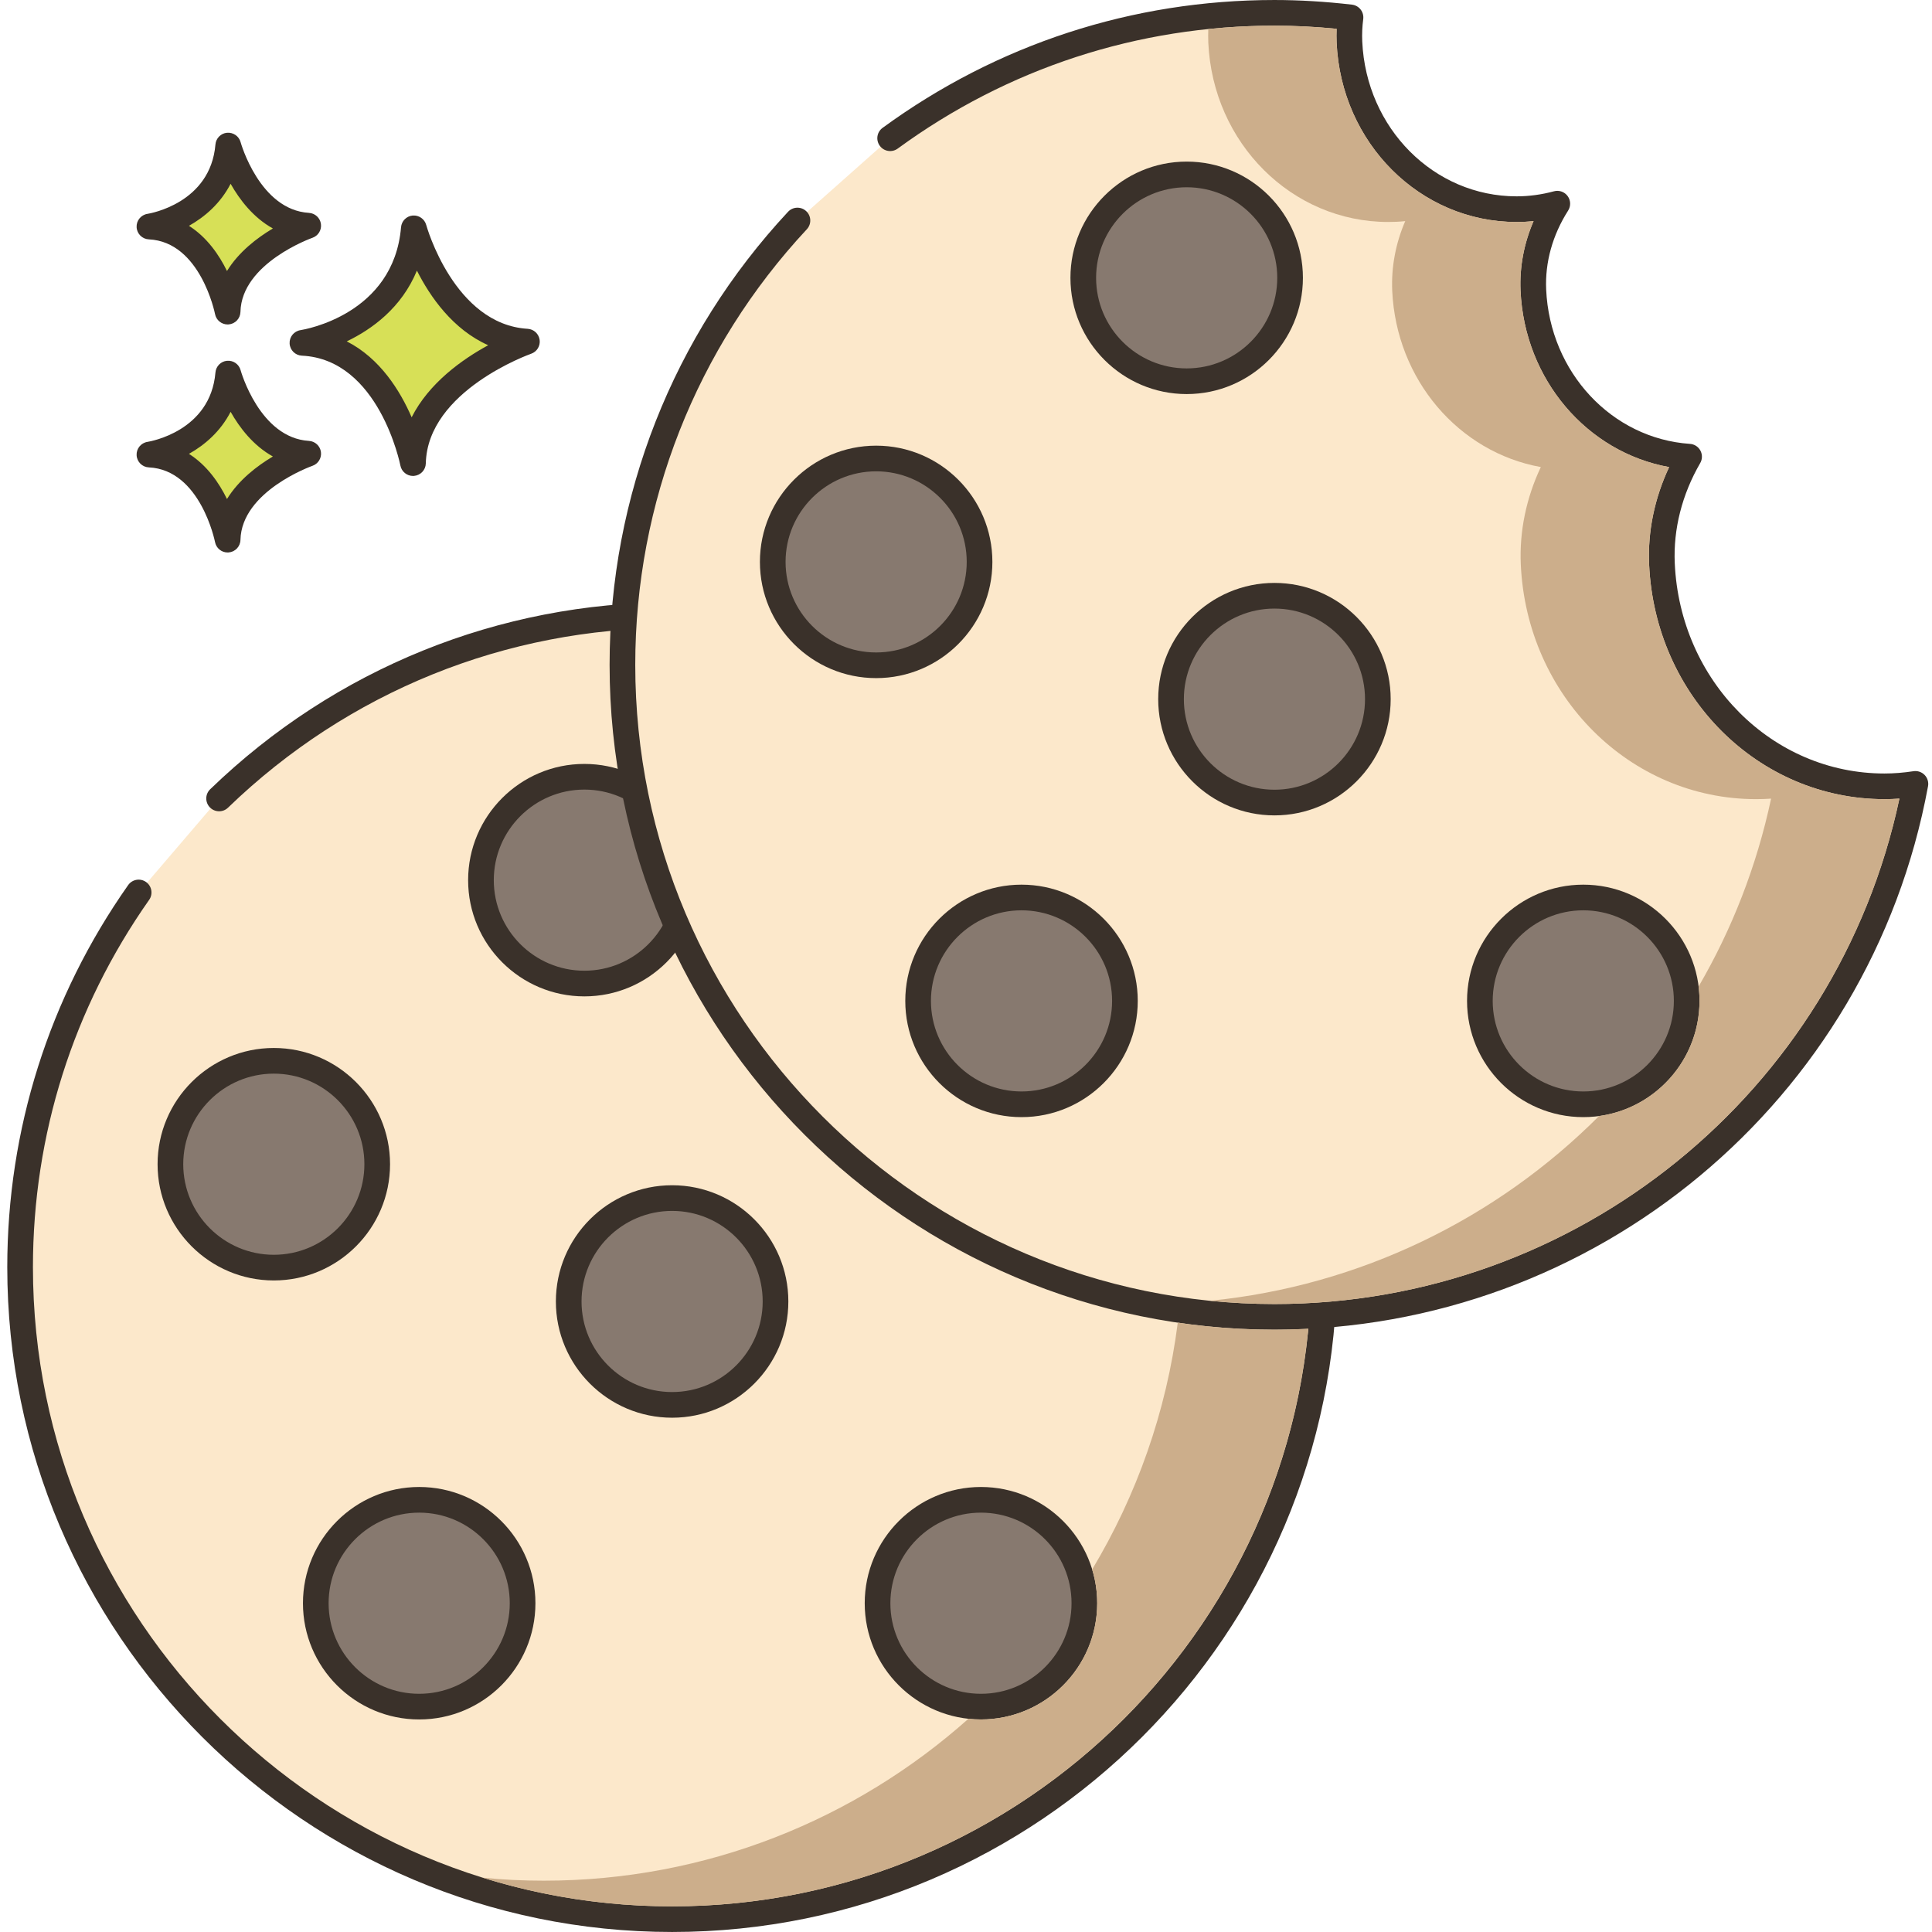 <svg height="451pt" viewBox="-1 0 451 451.7" width="451pt" xmlns="http://www.w3.org/2000/svg"><path d="m95.402 53.379c-1.945 23.125-26.047 26.777-26.047 26.777 20.691.977 25.848 28.121 25.848 28.121.441-19.355 26.645-28.406 26.645-28.406-19.629-1.176-26.445-26.492-26.445-26.492zm0 0" fill="#d7e057"/><path d="m122.027 76.875c-17.211-1.027-23.664-24.047-23.727-24.281-.383-1.402-1.723-2.324-3.168-2.203-1.449.133-2.594 1.285-2.719 2.734-1.719 20.43-22.625 23.926-23.508 24.062-1.523.234-2.625 1.582-2.543 3.121.078 1.543 1.312 2.77 2.855 2.844 18.055.852 22.996 25.438 23.043 25.684.273 1.426 1.52 2.438 2.945 2.438.082 0 .168-.004.25-.012 1.527-.129 2.715-1.387 2.75-2.918.391-17.02 24.387-25.555 24.629-25.641 1.348-.469 2.184-1.828 1.984-3.242-.199-1.418-1.367-2.5-2.793-2.586zm-27.133 20.691c-2.715-6.262-7.418-13.812-15.172-17.754 5.863-2.809 12.816-7.828 16.402-16.543 3.102 6.141 8.398 13.758 16.668 17.445-6.016 3.277-13.844 8.809-17.898 16.852zm0 0" fill="#3a312a"/><path d="m52.008 87.34c-1.379 16.355-18.426 18.941-18.426 18.941 14.637.688 18.285 19.887 18.285 19.887.312-13.688 18.844-20.09 18.844-20.09-13.883-.832-18.703-18.738-18.703-18.738zm0 0" fill="#d7e057"/><path d="m70.887 103.082c-11.531-.691-15.941-16.371-15.984-16.531-.379-1.402-1.711-2.328-3.164-2.203-1.453.129-2.598 1.285-2.719 2.738-1.16 13.738-15.297 16.129-15.887 16.223-1.523.234-2.625 1.582-2.543 3.125.078 1.539 1.312 2.77 2.852 2.84 12.07.57 15.449 17.289 15.48 17.453.27 1.426 1.516 2.441 2.945 2.441.082 0 .164-.004.246-.012 1.531-.125 2.715-1.383 2.754-2.922.258-11.418 16.664-17.266 16.824-17.324 1.352-.465 2.188-1.824 1.992-3.242-.195-1.418-1.367-2.504-2.797-2.586zm-19.168 13.59c-1.848-3.773-4.68-7.895-8.895-10.559 3.711-2.082 7.395-5.258 9.742-9.832 2.117 3.746 5.309 7.906 9.883 10.445-3.699 2.203-7.977 5.48-10.73 9.945zm0 0" fill="#3a312a"/><path d="m52.008 34.023c-1.379 16.355-18.426 18.941-18.426 18.941 14.637.688 18.285 19.887 18.285 19.887.312-13.688 18.844-20.09 18.844-20.09-13.883-.828-18.703-18.738-18.703-18.738zm0 0" fill="#d7e057"/><path d="m70.887 49.77c-11.531-.691-15.941-16.375-15.984-16.531-.379-1.402-1.715-2.316-3.164-2.203-1.453.129-2.598 1.285-2.719 2.734-1.16 13.742-15.297 16.133-15.887 16.227-1.523.23-2.625 1.582-2.543 3.121.078 1.543 1.312 2.77 2.855 2.844 12.07.566 15.445 17.289 15.477 17.453.27 1.426 1.52 2.441 2.945 2.441.082 0 .164-.004.25-.012 1.527-.125 2.715-1.387 2.75-2.922.262-11.418 16.664-17.27 16.824-17.324 1.355-.469 2.188-1.824 1.992-3.242-.195-1.418-1.367-2.504-2.797-2.586zm-19.168 13.59c-1.848-3.773-4.68-7.895-8.895-10.562 3.711-2.082 7.395-5.258 9.742-9.832 2.117 3.75 5.309 7.91 9.883 10.449-3.699 2.199-7.977 5.477-10.73 9.945zm0 0" fill="#3a312a"/><path d="m155.789 143.82c-41.16 0-78.484 16.344-105.91 42.859l-18.812 21.984c-17.441 24.789-27.715 54.984-27.715 87.598 0 84.191 68.25 152.441 152.438 152.441 84.191 0 152.441-68.25 152.441-152.441 0-84.191-68.25-152.441-152.441-152.441zm0 0" fill="#fce8cb"/><path d="m155.789 140.82c-40.492 0-78.844 15.52-107.996 43.703-1.191 1.148-1.227 3.047-.074 4.242 1.156 1.188 3.055 1.223 4.242.07 28.027-27.094 64.902-42.016 103.828-42.016 82.402 0 149.441 67.039 149.441 149.441 0 82.398-67.039 149.441-149.441 149.441-82.402 0-149.438-67.043-149.438-149.441 0-30.914 9.395-60.609 27.168-85.871.953-1.355.629-3.227-.727-4.18-1.355-.953-3.227-.629-4.18.727-18.488 26.277-28.262 57.164-28.262 89.324 0 85.707 69.727 155.438 155.438 155.438 85.711 0 155.441-69.73 155.441-155.438 0-85.711-69.734-155.441-155.441-155.441zm0 0" fill="#3a312a"/><path d="m159.391 204.066c-.945-13.32-12.512-23.348-25.828-22.402-13.32.945-23.348 12.512-22.402 25.828.945 13.32 12.512 23.352 25.828 22.402 13.32-.945 23.348-12.512 22.402-25.828zm0 0" fill="#87796f"/><path d="m135.273 178.605c-14.984 0-27.176 12.191-27.176 27.176s12.191 27.172 27.176 27.172c14.984 0 27.172-12.188 27.172-27.172s-12.188-27.176-27.172-27.176zm0 48.348c-11.676 0-21.176-9.496-21.176-21.172s9.5-21.176 21.176-21.176c11.676 0 21.172 9.5 21.172 21.176s-9.496 21.172-21.172 21.172zm0 0" fill="#3a312a"/><path d="m179.664 300.41c-2.141-13.18-14.559-22.129-27.738-19.988-13.18 2.137-22.129 14.555-19.992 27.734 2.141 13.18 14.559 22.133 27.738 19.992 13.18-2.137 22.129-14.559 19.992-27.738zm0 0" fill="#87796f"/><path d="m155.789 277.109c-14.984 0-27.176 12.191-27.176 27.176s12.191 27.176 27.176 27.176c14.984 0 27.176-12.191 27.176-27.176s-12.191-27.176-27.176-27.176zm0 48.352c-11.676 0-21.176-9.5-21.176-21.176 0-11.676 9.5-21.176 21.176-21.176 11.676 0 21.176 9.5 21.176 21.176 0 11.676-9.5 21.176-21.176 21.176zm0 0" fill="#3a312a"/><path d="m96.656 350.656c-13.352 0-24.176 10.824-24.176 24.176 0 13.352 10.824 24.176 24.176 24.176s24.176-10.824 24.176-24.176c0-13.352-10.824-24.176-24.176-24.176zm0 0" fill="#87796f"/><path d="m96.656 347.656c-14.984 0-27.176 12.191-27.176 27.176s12.191 27.176 27.176 27.176 27.176-12.191 27.176-27.176-12.191-27.176-27.176-27.176zm0 48.352c-11.676 0-21.176-9.5-21.176-21.176s9.5-21.176 21.176-21.176 21.176 9.5 21.176 21.176-9.496 21.176-21.176 21.176zm0 0" fill="#3a312a"/><path d="m86.539 268.32c-2.141-13.18-14.559-22.129-27.738-19.988-13.18 2.137-22.129 14.555-19.992 27.734 2.141 13.18 14.559 22.133 27.738 19.992s22.129-14.559 19.992-27.738zm0 0" fill="#87796f"/><path d="m62.668 245.016c-14.984 0-27.176 12.191-27.176 27.176s12.191 27.176 27.176 27.176 27.176-12.191 27.176-27.176-12.191-27.176-27.176-27.176zm0 48.352c-11.676 0-21.176-9.5-21.176-21.176 0-11.676 9.5-21.176 21.176-21.176s21.176 9.5 21.176 21.176c0 11.676-9.496 21.176-21.176 21.176zm0 0" fill="#3a312a"/><path d="m227.996 350.656c-13.352 0-24.176 10.824-24.176 24.176 0 13.352 10.824 24.176 24.176 24.176 13.355 0 24.18-10.824 24.18-24.176 0-13.352-10.824-24.176-24.18-24.176zm0 0" fill="#87796f"/><path d="m227.996 347.656c-14.98 0-27.176 12.191-27.176 27.176s12.195 27.176 27.176 27.176c14.984 0 27.18-12.191 27.18-27.176s-12.195-27.176-27.18-27.176zm0 48.352c-11.676 0-21.176-9.5-21.176-21.176s9.5-21.176 21.176-21.176c11.68 0 21.18 9.5 21.18 21.176s-9.5 21.176-21.18 21.176zm0 0" fill="#3a312a"/><path d="m439.23 183.844c-29.164 0-50.758-23.836-52.02-52.023-.402-8.996 2.004-17.559 6.348-25.051-20.539-1.395-35.504-18.648-36.414-38.949-.328-7.316 1.816-14.254 5.602-20.203-3.098.836-6.297 1.285-9.516 1.285-21.91 0-38.137-17.906-39.086-39.082-.086-1.949.004-3.871.25-5.758-5.836-.68-11.762-1.066-17.781-1.066-33.605 0-64.652 10.898-89.848 29.316l-21.672 19.242c-25.371 27.227-40.922 63.73-40.922 103.883 0 84.191 68.25 152.441 152.441 152.441 74.676 0 136.77-53.715 149.855-124.602-2.391.363-4.809.566-7.238.566zm0 0" fill="#fce8cb"/><path d="m448.625 181.188c-.676-.699-1.645-1.027-2.609-.879-2.301.352-4.582.535-6.785.535-26.258 0-47.789-21.594-49.023-49.156-.359-7.984 1.699-16.082 5.945-23.414.523-.898.539-2 .055-2.914-.488-.914-1.414-1.516-2.445-1.582-18.301-1.246-32.754-16.758-33.621-36.09-.285-6.352 1.492-12.734 5.137-18.457.664-1.043.617-2.391-.113-3.387-.73-1-2.004-1.445-3.199-1.121-2.91.785-5.848 1.18-8.738 1.18-19.324 0-35.176-15.906-36.086-36.215-.078-1.727 0-3.488.23-5.23.102-.797-.117-1.602-.609-2.234-.492-.633-1.223-1.043-2.02-1.137-6.191-.719-12.293-1.086-18.129-1.086-33.184 0-64.867 10.34-91.621 29.895-1.336.977-1.625 2.855-.648 4.191.977 1.34 2.852 1.629 4.191.652 25.719-18.801 56.176-28.738 88.078-28.738 4.695 0 9.574.246 14.535.734-.047 1.078-.047 2.156 0 3.223 1.055 23.523 19.539 41.949 42.078 41.949 1.316 0 2.641-.07 3.969-.207-2.25 5.207-3.297 10.73-3.047 16.258.93 20.797 15.551 37.789 34.742 41.254-3.414 7.25-5.023 15.031-4.68 22.746 1.379 30.777 25.547 54.887 55.016 54.887 1.152 0 2.324-.043 3.5-.129-14.609 68.711-75.418 118.164-146.117 118.164-82.402 0-149.438-67.039-149.438-149.441 0-37.91 14.246-74.078 40.113-101.836 1.129-1.211 1.066-3.113-.148-4.242-1.215-1.129-3.109-1.062-4.242.152-26.902 28.871-41.723 66.492-41.723 105.926 0 85.707 69.73 155.441 155.441 155.441 74.949 0 139.211-53.438 152.809-127.059.176-.953-.121-1.938-.797-2.633zm0 0" fill="#3a312a"/><path d="m299.965 61.078c-2.141-13.18-14.559-22.129-27.738-19.992-13.18 2.141-22.129 14.559-19.992 27.738 2.141 13.18 14.559 22.129 27.738 19.992 13.18-2.141 22.129-14.559 19.992-27.738zm0 0" fill="#87796f"/><path d="m276.094 37.781c-14.984 0-27.176 12.191-27.176 27.176s12.191 27.176 27.176 27.176 27.176-12.191 27.176-27.176-12.191-27.176-27.176-27.176zm0 48.352c-11.676 0-21.176-9.5-21.176-21.176s9.5-21.176 21.176-21.176 21.176 9.5 21.176 21.176-9.496 21.176-21.176 21.176zm0 0" fill="#3a312a"/><path d="m305.875 141.121c-12.336-5.109-26.48.75-31.59 13.086-5.109 12.336.75 26.477 13.086 31.586 12.336 5.113 26.477-.746 31.586-13.082 5.113-12.336-.746-26.48-13.082-31.59zm0 0" fill="#87796f"/><path d="m296.613 136.285c-14.984 0-27.176 12.191-27.176 27.176 0 14.984 12.191 27.176 27.176 27.176s27.176-12.191 27.176-27.176c0-14.984-12.191-27.176-27.176-27.176zm0 48.352c-11.676 0-21.176-9.5-21.176-21.176 0-11.676 9.5-21.176 21.176-21.176s21.176 9.5 21.176 21.176c0 11.676-9.5 21.176-21.176 21.176zm0 0" fill="#3a312a"/><path d="m261.602 232.297c-.945-13.32-12.512-23.352-25.828-22.402-13.32.945-23.348 12.512-22.402 25.828.945 13.32 12.512 23.348 25.828 22.402 13.32-.945 23.352-12.512 22.402-25.828zm0 0" fill="#87796f"/><path d="m237.48 206.832c-14.984 0-27.176 12.191-27.176 27.176 0 14.984 12.191 27.176 27.176 27.176s27.176-12.191 27.176-27.176c0-14.984-12.191-27.176-27.176-27.176zm0 48.352c-11.676 0-21.176-9.5-21.176-21.176 0-11.676 9.5-21.176 21.176-21.176s21.176 9.5 21.176 21.176c0 11.676-9.5 21.176-21.176 21.176zm0 0" fill="#3a312a"/><path d="m212.75 109.031c-12.336-5.109-26.477.746-31.586 13.082-5.109 12.336.746 26.48 13.082 31.59 12.336 5.109 26.48-.75 31.59-13.086 5.109-12.336-.75-26.477-13.086-31.586zm0 0" fill="#87796f"/><path d="m203.492 104.195c-14.984 0-27.176 12.191-27.176 27.176s12.191 27.172 27.176 27.172c14.984 0 27.176-12.188 27.176-27.172s-12.191-27.176-27.176-27.176zm0 48.348c-11.676 0-21.176-9.496-21.176-21.172 0-11.676 9.5-21.176 21.176-21.176 11.676 0 21.176 9.5 21.176 21.176 0 11.676-9.5 21.172-21.176 21.172zm0 0" fill="#3a312a"/><path d="m371.18 209.953c-13.289-1.316-25.125 8.391-26.441 21.676-1.312 13.285 8.391 25.125 21.68 26.438 13.285 1.316 25.121-8.387 26.438-21.676 1.316-13.285-8.391-25.121-21.676-26.438zm0 0" fill="#87796f"/><path d="m368.82 206.832c-14.98 0-27.176 12.191-27.176 27.176 0 14.984 12.195 27.176 27.176 27.176 14.984 0 27.176-12.191 27.176-27.176 0-14.984-12.191-27.176-27.176-27.176zm0 48.352c-11.676 0-21.176-9.5-21.176-21.176 0-11.676 9.5-21.176 21.176-21.176 11.676 0 21.176 9.5 21.176 21.176 0 11.676-9.5 21.176-21.176 21.176zm0 0" fill="#3a312a"/><g fill="#ccae8b"><path d="m296.609 310.883c-7.68 0-15.219-.562-22.598-1.641-2.66 20.879-9.641 40.418-20.023 57.703.781 2.5 1.184 5.137 1.184 7.875 0 15-12.184 27.184-27.184 27.184-.977 0-1.957-.059-2.918-.16-26.398 23.539-61.219 37.859-99.281 37.859-4.82 0-9.578-.223-14.277-.699 14 4.359 28.859 6.699 44.277 6.699 77.539 0 141.461-59.383 148.742-135.043-2.641.141-5.262.223-7.922.223zm0 0"/><path d="m439.23 186.84c-29.48 0-53.641-24.102-55.02-54.879-.34-7.723 1.258-15.5 4.68-22.762-19.199-3.461-33.801-20.438-34.742-41.238-.238-5.539.801-11.062 3.043-16.262-1.32.141-2.641.199-3.961.199-22.539 0-41.02-18.418-42.082-41.938-.039-1.082-.039-2.16 0-3.223-5-.5-9.777-.738-14.539-.738-5.219 0-10.379.262-15.461.801-.039 1.039-.039 2.098 0 3.16 1.062 23.52 19.543 41.938 42.082 41.938 1.32 0 2.641-.059 3.961-.199-2.242 5.199-3.281 10.723-3.043 16.262.941 20.801 15.543 37.777 34.742 41.238-3.422 7.262-5.02 15.039-4.68 22.762 1.379 30.777 25.539 54.879 55.02 54.879 1.16 0 2.32-.039 3.5-.121-3.359 15.781-9.16 30.562-16.961 43.941.16 1.102.219 2.203.219 3.34 0 13.738-10.238 25.121-23.477 26.922-23.922 23.977-55.82 39.699-90.941 43.199 4.941.5 9.961.762 15.039.762 70.699 0 131.5-49.461 146.121-118.16-1.18.078-2.34.117-3.5.117zm0 0"/></g></svg>